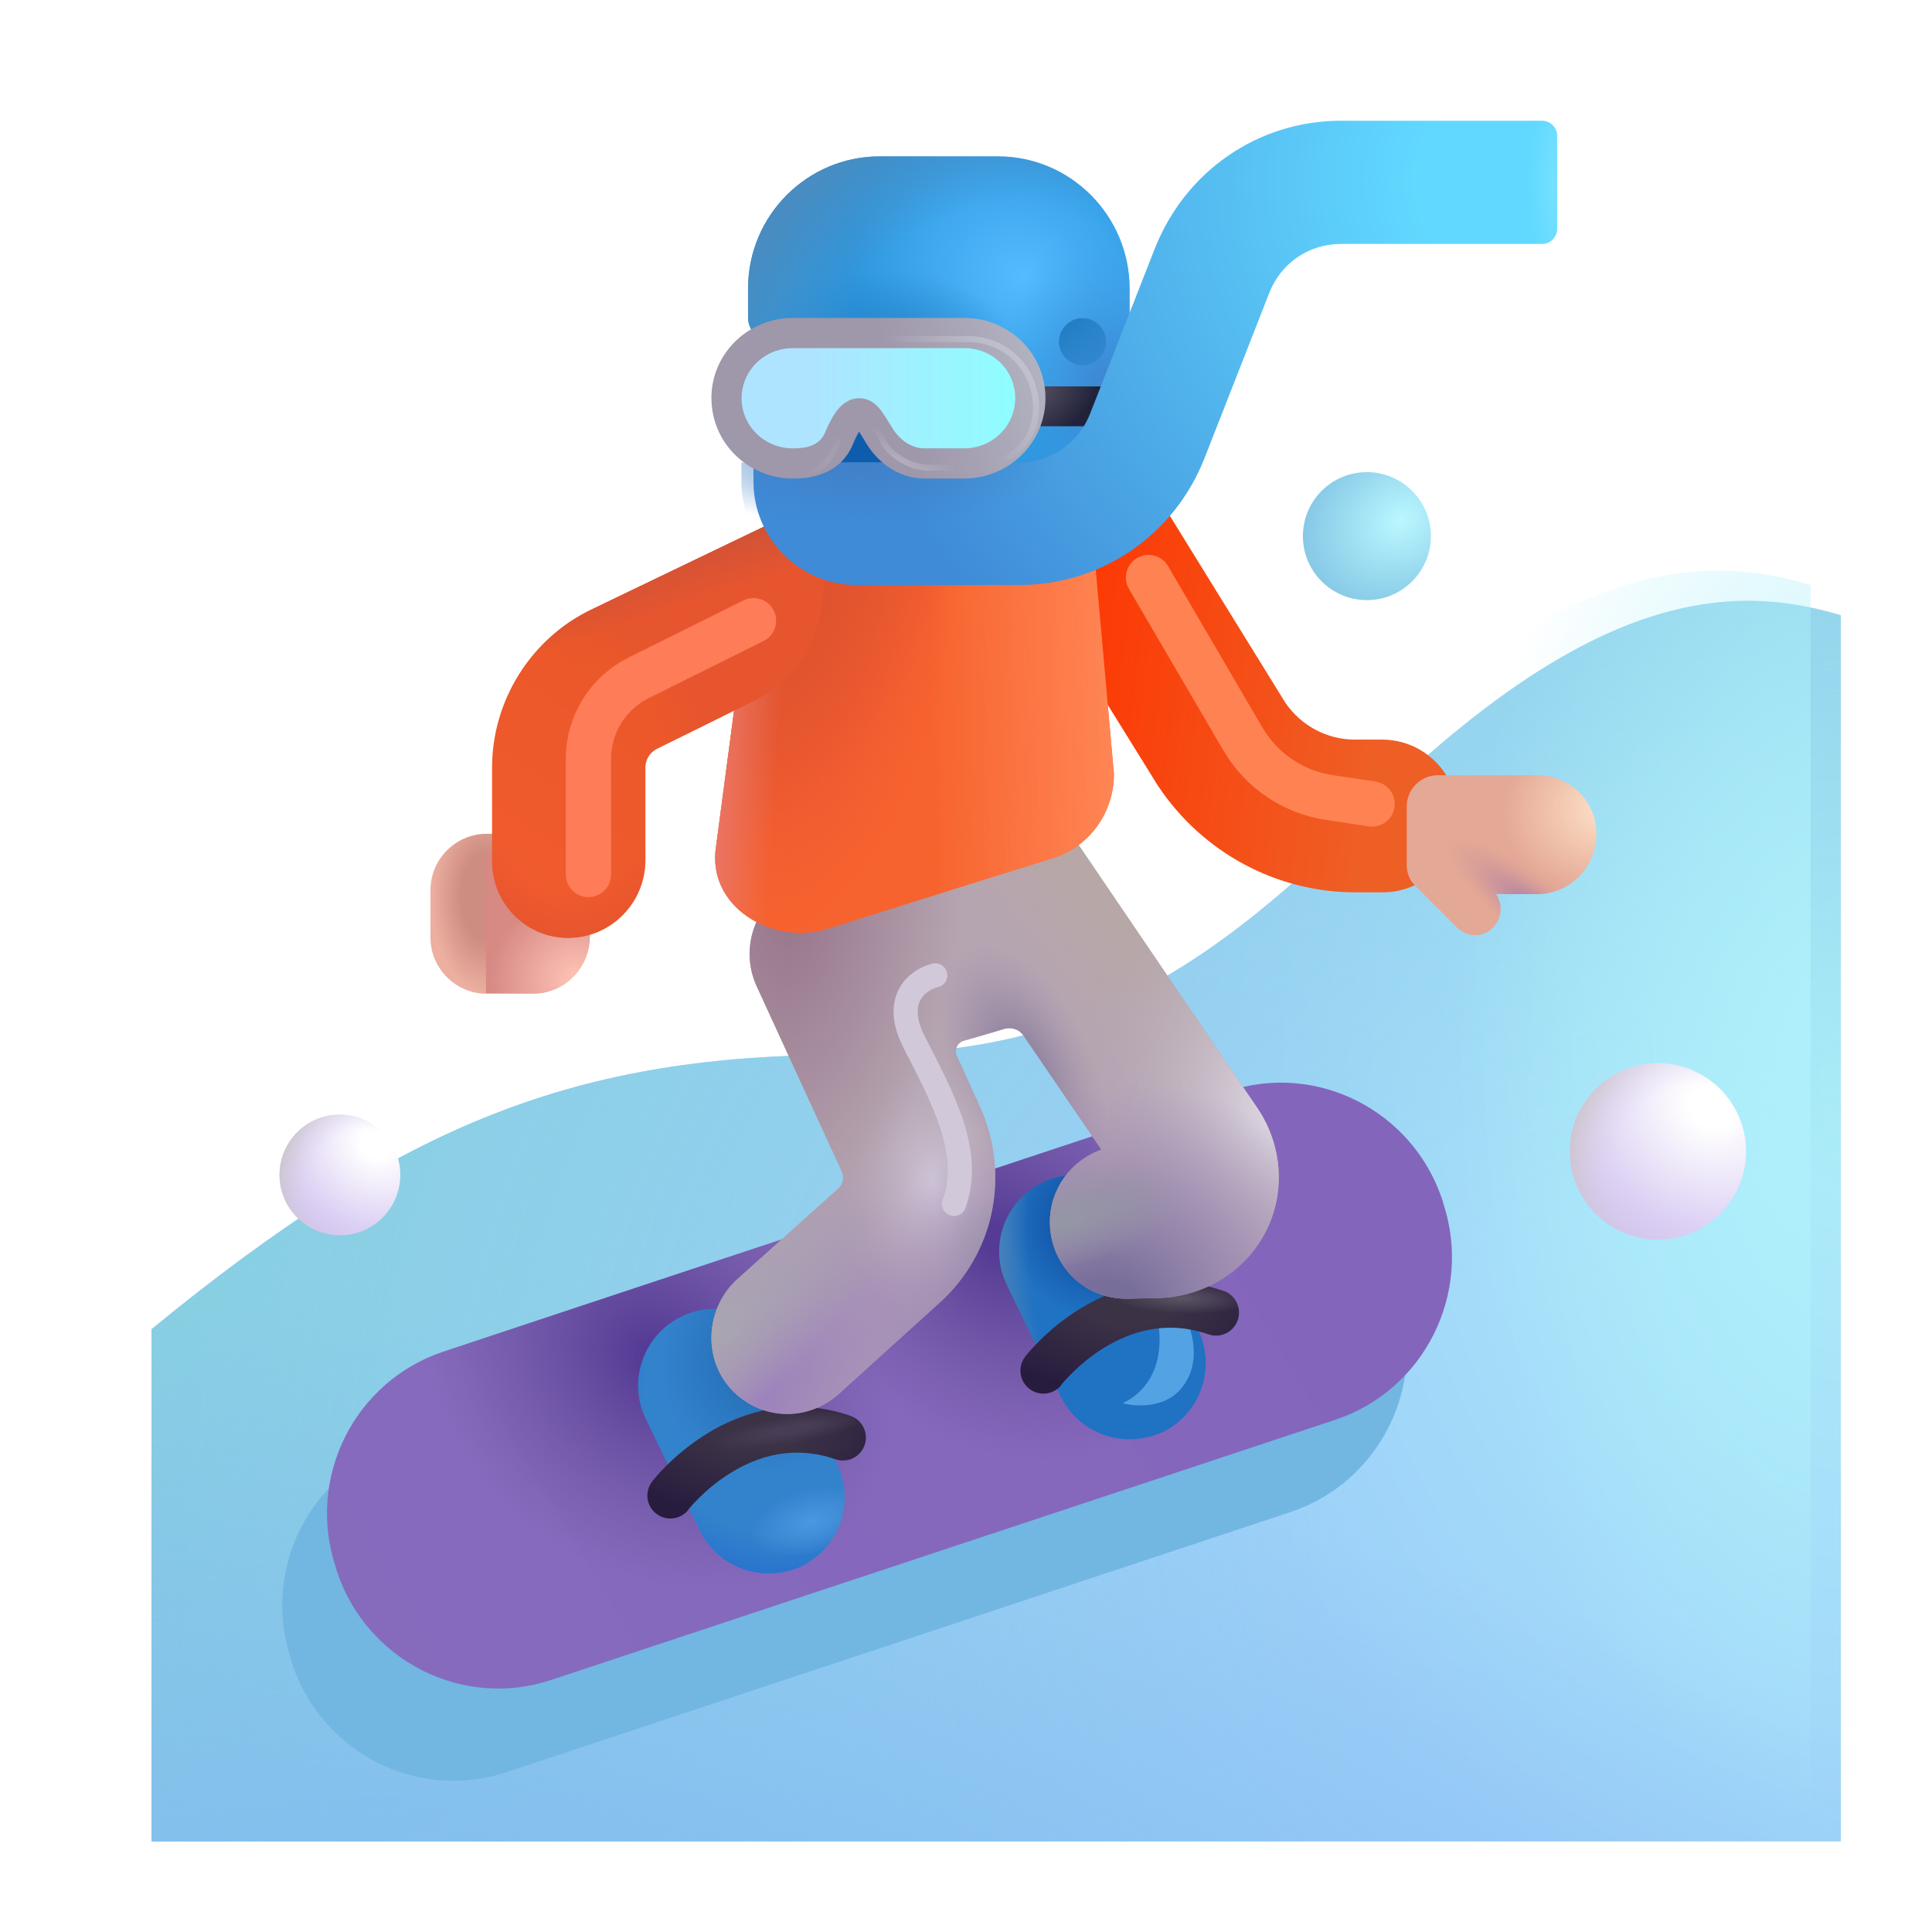 <svg fill="none" height="32" viewBox="0 0 32 32" width="32" xmlns="http://www.w3.org/2000/svg" xmlns:xlink="http://www.w3.org/1999/xlink"><filter id="a" color-interpolation-filters="sRGB" filterUnits="userSpaceOnUse" height="21.048" width="28.48" x="2.01" y="9.452"><feFlood flood-opacity="0" result="BackgroundImageFix"/><feBlend in="SourceGraphic" in2="BackgroundImageFix" mode="normal" result="shape"/><feColorMatrix in="SourceAlpha" result="hardAlpha" type="matrix" values="0 0 0 0 0 0 0 0 0 0 0 0 0 0 0 0 0 0 127 0"/><feOffset dx=".5" dy=".5"/><feGaussianBlur stdDeviation="1"/><feComposite in2="hardAlpha" k2="-1" k3="1" operator="arithmetic"/><feColorMatrix type="matrix" values="0 0 0 0 0.525 0 0 0 0 0.773 0 0 0 0 0.847 0 0 0 1 0"/><feBlend in2="shape" mode="normal" result="effect1_innerShadow_3987_22686"/></filter><filter id="b" color-interpolation-filters="sRGB" filterUnits="userSpaceOnUse" height="13.036" width="21.633" x="3.174" y="17.96"><feFlood flood-opacity="0" result="BackgroundImageFix"/><feBlend in="SourceGraphic" in2="BackgroundImageFix" mode="normal" result="shape"/><feGaussianBlur result="effect1_foregroundBlur_3987_22686" stdDeviation=".75"/></filter><filter id="c" color-interpolation-filters="sRGB" filterUnits="userSpaceOnUse" height="2.75" width="2.73" x="7.13" y="13.81"><feFlood flood-opacity="0" result="BackgroundImageFix"/><feBlend in="SourceGraphic" in2="BackgroundImageFix" mode="normal" result="shape"/><feColorMatrix in="SourceAlpha" result="hardAlpha" type="matrix" values="0 0 0 0 0 0 0 0 0 0 0 0 0 0 0 0 0 0 127 0"/><feOffset dx="-.1" dy="-.1"/><feGaussianBlur stdDeviation=".15"/><feComposite in2="hardAlpha" k2="-1" k3="1" operator="arithmetic"/><feColorMatrix type="matrix" values="0 0 0 0 0.792 0 0 0 0 0.596 0 0 0 0 0.616 0 0 0 1 0"/><feBlend in2="shape" mode="normal" result="effect1_innerShadow_3987_22686"/></filter><filter id="d" color-interpolation-filters="sRGB" filterUnits="userSpaceOnUse" height="2.46" width="1.82" x="8.05" y="14.09"><feFlood flood-opacity="0" result="BackgroundImageFix"/><feBlend in="SourceGraphic" in2="BackgroundImageFix" mode="normal" result="shape"/><feColorMatrix in="SourceAlpha" result="hardAlpha" type="matrix" values="0 0 0 0 0 0 0 0 0 0 0 0 0 0 0 0 0 0 127 0"/><feOffset dx="-.1" dy="-.1"/><feGaussianBlur stdDeviation=".15"/><feComposite in2="hardAlpha" k2="-1" k3="1" operator="arithmetic"/><feColorMatrix type="matrix" values="0 0 0 0 0.788 0 0 0 0 0.588 0 0 0 0 0.616 0 0 0 1 0"/><feBlend in2="shape" mode="normal" result="effect1_innerShadow_3987_22686"/></filter><filter id="e" color-interpolation-filters="sRGB" filterUnits="userSpaceOnUse" height="7.342" width="7.363" x="16.887" y="7.688"><feFlood flood-opacity="0" result="BackgroundImageFix"/><feBlend in="SourceGraphic" in2="BackgroundImageFix" mode="normal" result="shape"/><feColorMatrix in="SourceAlpha" result="hardAlpha" type="matrix" values="0 0 0 0 0 0 0 0 0 0 0 0 0 0 0 0 0 0 127 0"/><feOffset dx="-.1" dy="-.25"/><feGaussianBlur stdDeviation=".25"/><feComposite in2="hardAlpha" k2="-1" k3="1" operator="arithmetic"/><feColorMatrix type="matrix" values="0 0 0 0 0.784 0 0 0 0 0.361 0 0 0 0 0.29 0 0 0 1 0"/><feBlend in2="shape" mode="normal" result="effect1_innerShadow_3987_22686"/></filter><filter id="f" color-interpolation-filters="sRGB" filterUnits="userSpaceOnUse" height="10.436" width="19.033" x="5.616" y="18.132"><feFlood flood-opacity="0" result="BackgroundImageFix"/><feBlend in="SourceGraphic" in2="BackgroundImageFix" mode="normal" result="shape"/><feColorMatrix in="SourceAlpha" result="hardAlpha" type="matrix" values="0 0 0 0 0 0 0 0 0 0 0 0 0 0 0 0 0 0 127 0"/><feOffset dx="-.4" dy="-.4"/><feGaussianBlur stdDeviation=".2"/><feComposite in2="hardAlpha" k2="-1" k3="1" operator="arithmetic"/><feColorMatrix type="matrix" values="0 0 0 0 0.635 0 0 0 0 0.529 0 0 0 0 0.855 0 0 0 1 0"/><feBlend in2="shape" mode="normal" result="effect1_innerShadow_3987_22686"/><feColorMatrix in="SourceAlpha" result="hardAlpha" type="matrix" values="0 0 0 0 0 0 0 0 0 0 0 0 0 0 0 0 0 0 127 0"/><feOffset dx="-.2" dy="-.2"/><feGaussianBlur stdDeviation=".35"/><feComposite in2="hardAlpha" k2="-1" k3="1" operator="arithmetic"/><feColorMatrix type="matrix" values="0 0 0 0 0.514 0 0 0 0 0.447 0 0 0 0 0.831 0 0 0 1 0"/><feBlend in2="effect1_innerShadow_3987_22686" mode="normal" result="effect2_innerShadow_3987_22686"/></filter><filter id="g" color-interpolation-filters="sRGB" filterUnits="userSpaceOnUse" height="2.658" width="2.377" x="17.997" y="21.22"><feFlood flood-opacity="0" result="BackgroundImageFix"/><feBlend in="SourceGraphic" in2="BackgroundImageFix" mode="normal" result="shape"/><feGaussianBlur result="effect1_foregroundBlur_3987_22686" stdDeviation=".3"/></filter><filter id="h" color-interpolation-filters="sRGB" filterUnits="userSpaceOnUse" height="7.052" width="6.605" x="11.845" y="8.9"><feFlood flood-opacity="0" result="BackgroundImageFix"/><feBlend in="SourceGraphic" in2="BackgroundImageFix" mode="normal" result="shape"/><feColorMatrix in="SourceAlpha" result="hardAlpha" type="matrix" values="0 0 0 0 0 0 0 0 0 0 0 0 0 0 0 0 0 0 127 0"/><feOffset dy="-.5"/><feGaussianBlur stdDeviation=".5"/><feComposite in2="hardAlpha" k2="-1" k3="1" operator="arithmetic"/><feColorMatrix type="matrix" values="0 0 0 0 0.894 0 0 0 0 0.369 0 0 0 0 0.231 0 0 0 1 0"/><feBlend in2="shape" mode="normal" result="effect1_innerShadow_3987_22686"/></filter><filter id="i" color-interpolation-filters="sRGB" filterUnits="userSpaceOnUse" height="7.69" width="13.51" x="12.28" y="2"><feFlood flood-opacity="0" result="BackgroundImageFix"/><feBlend in="SourceGraphic" in2="BackgroundImageFix" mode="normal" result="shape"/><feColorMatrix in="SourceAlpha" result="hardAlpha" type="matrix" values="0 0 0 0 0 0 0 0 0 0 0 0 0 0 0 0 0 0 127 0"/><feOffset dx=".2"/><feGaussianBlur stdDeviation=".25"/><feComposite in2="hardAlpha" k2="-1" k3="1" operator="arithmetic"/><feColorMatrix type="matrix" values="0 0 0 0 0.231 0 0 0 0 0.671 0 0 0 0 0.918 0 0 0 1 0"/><feBlend in2="shape" mode="normal" result="effect1_innerShadow_3987_22686"/></filter><filter id="j" color-interpolation-filters="sRGB" filterUnits="userSpaceOnUse" height="2.81" width="5.533" x="11.783" y="5.266"><feFlood flood-opacity="0" result="BackgroundImageFix"/><feBlend in="SourceGraphic" in2="BackgroundImageFix" mode="normal" result="shape"/><feColorMatrix in="SourceAlpha" result="hardAlpha" type="matrix" values="0 0 0 0 0 0 0 0 0 0 0 0 0 0 0 0 0 0 127 0"/><feOffset dy="-.15"/><feGaussianBlur stdDeviation=".075"/><feComposite in2="hardAlpha" k2="-1" k3="1" operator="arithmetic"/><feColorMatrix type="matrix" values="0 0 0 0 0.592 0 0 0 0 0.557 0 0 0 0 0.698 0 0 0 1 0"/><feBlend in2="shape" mode="normal" result="effect1_innerShadow_3987_22686"/></filter><filter id="k" color-interpolation-filters="sRGB" filterUnits="userSpaceOnUse" height="2.22" width="2.22" x="21.48" y="7.82"><feFlood flood-opacity="0" result="BackgroundImageFix"/><feBlend in="SourceGraphic" in2="BackgroundImageFix" mode="normal" result="shape"/><feColorMatrix in="SourceAlpha" result="hardAlpha" type="matrix" values="0 0 0 0 0 0 0 0 0 0 0 0 0 0 0 0 0 0 127 0"/><feOffset dx=".1" dy="-.1"/><feGaussianBlur stdDeviation=".15"/><feComposite in2="hardAlpha" k2="-1" k3="1" operator="arithmetic"/><feColorMatrix type="matrix" values="0 0 0 0 0.506 0 0 0 0 0.765 0 0 0 0 0.863 0 0 0 1 0"/><feBlend in2="shape" mode="normal" result="effect1_innerShadow_3987_22686"/></filter><filter id="l" color-interpolation-filters="sRGB" filterUnits="userSpaceOnUse" height="2.558" width="5.448" x="11.861" y="5.467"><feFlood flood-opacity="0" result="BackgroundImageFix"/><feBlend in="SourceGraphic" in2="BackgroundImageFix" mode="normal" result="shape"/><feGaussianBlur result="effect1_foregroundBlur_3987_22686" stdDeviation=".05"/></filter><filter id="m" color-interpolation-filters="sRGB" filterUnits="userSpaceOnUse" height="6.453" width="4.984" x="8.621" y="9.156"><feFlood flood-opacity="0" result="BackgroundImageFix"/><feBlend in="SourceGraphic" in2="BackgroundImageFix" mode="normal" result="shape"/><feGaussianBlur result="effect1_foregroundBlur_3987_22686" stdDeviation=".375"/></filter><filter id="n" color-interpolation-filters="sRGB" filterUnits="userSpaceOnUse" height="6.2" width="6.153" x="17.798" y="8.341"><feFlood flood-opacity="0" result="BackgroundImageFix"/><feBlend in="SourceGraphic" in2="BackgroundImageFix" mode="normal" result="shape"/><feGaussianBlur result="effect1_foregroundBlur_3987_22686" stdDeviation=".425"/></filter><filter id="o" color-interpolation-filters="sRGB" filterUnits="userSpaceOnUse" height="5.386" width="2.498" x="14.2" y="15.355"><feFlood flood-opacity="0" result="BackgroundImageFix"/><feBlend in="SourceGraphic" in2="BackgroundImageFix" mode="normal" result="shape"/><feGaussianBlur result="effect1_foregroundBlur_3987_22686" stdDeviation=".3"/></filter><radialGradient id="p" cx="0" cy="0" gradientTransform="matrix(-11.438 0 0 -15 30.496 17.375)" gradientUnits="userSpaceOnUse" r="1"><stop offset="0" stop-color="#aeeff9"/><stop offset="1" stop-color="#9dd0f9"/></radialGradient><radialGradient id="q" cx="0" cy="0" gradientTransform="matrix(-26.486 .875 -.759 -22.983 28.496 24.75)" gradientUnits="userSpaceOnUse" r="1"><stop offset=".252" stop-color="#88cfe2" stop-opacity="0"/><stop offset="1" stop-color="#88cfe2"/></radialGradient><radialGradient id="r" cx="0" cy="0" gradientTransform="matrix(2.438 -11.75 31.454 6.525 10.309 34.188)" gradientUnits="userSpaceOnUse" r="1"><stop offset="0" stop-color="#81b8f1"/><stop offset="1" stop-color="#81b8f1" stop-opacity="0"/></radialGradient><radialGradient id="s" cx="0" cy="0" gradientTransform="matrix(-6.5 0 0 -12.688 30.621 17.562)" gradientUnits="userSpaceOnUse" r="1"><stop offset="0" stop-color="#b0f0fb"/><stop offset="1" stop-color="#b0f0fb" stop-opacity="0"/></radialGradient><radialGradient id="t" cx="0" cy="0" gradientTransform="matrix(0 1.607 -.913 0 8.152 14.953)" gradientUnits="userSpaceOnUse" r="1"><stop offset=".447" stop-color="#cd8d81"/><stop offset="1" stop-color="#ecafa0"/></radialGradient><radialGradient id="u" cx="0" cy="0" gradientTransform="matrix(-.906 -1.141 1.135 -.902 9.652 16.344)" gradientUnits="userSpaceOnUse" r="1"><stop offset=".101" stop-color="#fbbfb2"/><stop offset="1" stop-color="#d78984"/></radialGradient><linearGradient id="v" gradientUnits="userSpaceOnUse" x1="22.715" x2="17.433" y1="13.969" y2="13.312"><stop offset="0" stop-color="#ee5f26"/><stop offset="1" stop-color="#fe3702"/></linearGradient><linearGradient id="w" gradientUnits="userSpaceOnUse" x1="21.996" x2="6.996" y1="20.438" y2="29.438"><stop offset="0" stop-color="#8465bc"/><stop offset="1" stop-color="#866bbd"/></linearGradient><linearGradient id="x"><stop offset=".067" stop-color="#553b95"/><stop offset="1" stop-color="#685296" stop-opacity="0"/></linearGradient><radialGradient id="y" cx="0" cy="0" gradientTransform="matrix(-2.999 -2.638 2.154 -2.449 17.156 21.17)" gradientUnits="userSpaceOnUse" r="1" xlink:href="#x"/><radialGradient id="z" cx="0" cy="0" gradientTransform="matrix(-3.197 -2.841 2.32 -2.61 11.473 23.104)" gradientUnits="userSpaceOnUse" r="1" xlink:href="#x"/><radialGradient id="A" cx="0" cy="0" gradientTransform="matrix(-.739 1.398 -1.423 -.753 18.26 20.252)" gradientUnits="userSpaceOnUse" r="1"><stop offset=".459" stop-color="#1457a9"/><stop offset="1" stop-color="#1457a9" stop-opacity="0"/></radialGradient><radialGradient id="B" cx="0" cy="0" gradientTransform="matrix(-2.859 .156 -.296 -5.425 19.183 20.656)" gradientUnits="userSpaceOnUse" r="1"><stop offset=".752" stop-color="#5a88b4" stop-opacity="0"/><stop offset="1" stop-color="#5a88b4"/></radialGradient><radialGradient id="C" cx="0" cy="0" gradientTransform="matrix(-1.048 1.592 -1.508 -.993 12.764 22.484)" gradientUnits="userSpaceOnUse" r="1"><stop offset=".318" stop-color="#2671b9"/><stop offset="1" stop-color="#2671b9" stop-opacity="0"/></radialGradient><radialGradient id="D" cx="0" cy="0" gradientTransform="matrix(-.427 3.242 -3.078 -.405 12.939 23.028)" gradientUnits="userSpaceOnUse" r="1"><stop offset=".731" stop-color="#2570ce" stop-opacity="0"/><stop offset="1" stop-color="#2570ce"/></radialGradient><radialGradient id="E" cx="0" cy="0" gradientTransform="matrix(-1.01 .272 -.142 -.526 13.443 25.202)" gradientUnits="userSpaceOnUse" r="1"><stop offset="0" stop-color="#4b97e1"/><stop offset="1" stop-color="#4b97e1" stop-opacity="0"/></radialGradient><linearGradient id="F"><stop offset=".251" stop-color="#3b3246"/><stop offset="1" stop-color="#271b3e"/></linearGradient><radialGradient id="G" cx="0" cy="0" gradientTransform="matrix(0 1.495 -2.923 0 12.53 23.656)" gradientUnits="userSpaceOnUse" r="1" xlink:href="#F"/><radialGradient id="H" cx="0" cy="0" gradientTransform="matrix(.039 .227 -1.31 .228 13.101 23.676)" gradientUnits="userSpaceOnUse" r="1"><stop offset=".254" stop-color="#473d55"/><stop offset="1" stop-color="#473d55" stop-opacity="0"/></radialGradient><radialGradient id="I" cx="0" cy="0" gradientTransform="matrix(0 1.495 -2.923 0 18.71 21.586)" gradientUnits="userSpaceOnUse" r="1" xlink:href="#F"/><radialGradient id="J" cx="0" cy="0" gradientTransform="matrix(-.01 .257 -1.149 -.044 19.553 21.5)" gradientUnits="userSpaceOnUse" r="1"><stop offset="0" stop-color="#5c5565"/><stop offset="1" stop-color="#5c5565" stop-opacity="0"/></radialGradient><linearGradient id="K" gradientUnits="userSpaceOnUse" x1="19.093" x2="17.928" y1="16.155" y2="17.126"><stop offset="0" stop-color="#b8a7a7"/><stop offset="1" stop-color="#b8a7a7" stop-opacity="0"/></linearGradient><radialGradient id="L" cx="0" cy="0" gradientTransform="matrix(-2.669 1.399 -1.839 -3.509 21.18 18.368)" gradientUnits="userSpaceOnUse" r="1"><stop offset=".065" stop-color="#dcd6e1"/><stop offset="1" stop-color="#afa3bb" stop-opacity="0"/></radialGradient><radialGradient id="M" cx="0" cy="0" gradientTransform="matrix(-.893 -2.058 1.076 -.467 16.938 17.747)" gradientUnits="userSpaceOnUse" r="1"><stop offset="0" stop-color="#7b7492"/><stop offset="1" stop-color="#9d88ae" stop-opacity="0"/></radialGradient><radialGradient id="N" cx="0" cy="0" gradientTransform="matrix(3.339 -3.805 1.805 1.584 12.686 23.183)" gradientUnits="userSpaceOnUse" r="1"><stop offset="0" stop-color="#9c83bc"/><stop offset="1" stop-color="#9c83bc" stop-opacity="0"/></radialGradient><radialGradient id="O" cx="0" cy="0" gradientTransform="matrix(-.058 -2.446 1.545 -.037 15.463 19.611)" gradientUnits="userSpaceOnUse" r="1"><stop offset="0" stop-color="#cfc6d9"/><stop offset="1" stop-color="#b6a6b2" stop-opacity="0"/></radialGradient><radialGradient id="P" cx="0" cy="0" gradientTransform="matrix(3.417 -2.757 2.38 2.95 18.161 21.98)" gradientUnits="userSpaceOnUse" r="1"><stop offset=".189" stop-color="#776e9a"/><stop offset="1" stop-color="#a286c1" stop-opacity="0"/></radialGradient><radialGradient id="Q" cx="0" cy="0" gradientTransform="matrix(2 -.485 .186 .767 17.676 20.194)" gradientUnits="userSpaceOnUse" r="1"><stop offset="0" stop-color="#9497a5"/><stop offset="1" stop-color="#9497a5" stop-opacity="0"/></radialGradient><radialGradient id="R" cx="0" cy="0" gradientTransform="matrix(-.466 5.727 -2.825 -.23 13.094 14.835)" gradientUnits="userSpaceOnUse" r="1"><stop offset="0" stop-color="#97748a"/><stop offset="1" stop-color="#97748a" stop-opacity="0"/></radialGradient><radialGradient id="S" cx="0" cy="0" gradientTransform="matrix(2.66 -2.31 .856 .986 11.91 22.057)" gradientUnits="userSpaceOnUse" r="1"><stop offset="0" stop-color="#a9a5b1"/><stop offset="1" stop-color="#a9a5b1" stop-opacity="0"/></radialGradient><radialGradient id="T" cx="0" cy="0" gradientTransform="matrix(-.875 5.687 -2.399 -.369 13.433 10.5)" gradientUnits="userSpaceOnUse" r="1"><stop offset="0" stop-color="#e85334"/><stop offset="1" stop-color="#e85334" stop-opacity="0"/></radialGradient><radialGradient id="U" cx="0" cy="0" gradientTransform="matrix(2.378 1.281 -2.436 4.52 12.777 10.25)" gradientUnits="userSpaceOnUse" r="1"><stop offset=".187" stop-color="#de532c"/><stop offset="1" stop-color="#de532c" stop-opacity="0"/></radialGradient><linearGradient id="V" gradientUnits="userSpaceOnUse" x1="11.845" x2="12.808" y1="14.094" y2="14.156"><stop offset="0" stop-color="#ea7565"/><stop offset="1" stop-color="#ea7565" stop-opacity="0"/></linearGradient><linearGradient id="W" gradientUnits="userSpaceOnUse" x1="18.45" x2="15.402" y1="10.688" y2="10.719"><stop offset="0" stop-color="#ff8655"/><stop offset="1" stop-color="#ff8655" stop-opacity="0"/></linearGradient><radialGradient id="X" cx="0" cy="0" gradientTransform="matrix(0 1.422 -4.183 0 15.147 9.063)" gradientUnits="userSpaceOnUse" r="1"><stop offset=".31" stop-color="#ce3a2e"/><stop offset=".84" stop-color="#e1552f" stop-opacity="0"/></radialGradient><linearGradient id="Y" gradientUnits="userSpaceOnUse" x1="12.621" x2="9.308" y1="10.406" y2="15.25"><stop offset="0" stop-color="#e85627"/><stop offset="1" stop-color="#f15b2d"/></linearGradient><radialGradient id="Z" cx="0" cy="0" gradientTransform="matrix(.594 1.156 -3.691 1.895 12.683 8.906)" gradientUnits="userSpaceOnUse" r="1"><stop offset="0" stop-color="#c4492f"/><stop offset="1" stop-color="#e15932" stop-opacity="0"/></radialGradient><radialGradient id="aa" cx="0" cy="0" gradientTransform="matrix(0 2.847 -2.207 0 9.464 12.688)" gradientUnits="userSpaceOnUse" r="1"><stop offset=".703" stop-color="#e7552f" stop-opacity="0"/><stop offset=".999" stop-color="#e7552f"/></radialGradient><linearGradient id="ab" gradientUnits="userSpaceOnUse" x1="10.895" x2="11.214" y1="9.094" y2="10.094"><stop offset="0" stop-color="#cd5237"/><stop offset="1" stop-color="#cd5237" stop-opacity="0"/></linearGradient><radialGradient id="ac" cx="0" cy="0" gradientTransform="matrix(-1.188 2.187 -2.716 -1.474 16.965 4.594)" gradientUnits="userSpaceOnUse" r="1"><stop offset="0" stop-color="#5bf"/><stop offset="1" stop-color="#2b97df"/></radialGradient><radialGradient id="ad" cx="0" cy="0" gradientTransform="matrix(0 -2.844 1.859 0 18.34 6.531)" gradientUnits="userSpaceOnUse" r="1"><stop offset=".126" stop-color="#3d89d4"/><stop offset="1" stop-color="#39a4eb" stop-opacity="0"/></radialGradient><radialGradient id="ae" cx="0" cy="0" gradientTransform="matrix(0 -1.422 2.177 0 14.668 5.891)" gradientUnits="userSpaceOnUse" r="1"><stop offset="0" stop-color="#2681c7"/><stop offset="1" stop-color="#2681c7" stop-opacity="0"/></radialGradient><radialGradient id="af" cx="0" cy="0" gradientTransform="matrix(-3.594 -3.406 3.617 -3.816 16.871 6.406)" gradientUnits="userSpaceOnUse" r="1"><stop offset=".609" stop-color="#4a8cc0" stop-opacity="0"/><stop offset="1" stop-color="#4a8cc0"/></radialGradient><radialGradient id="ag" cx="0" cy="0" gradientTransform="matrix(.484 .537 -.845 .763 17.277 6.523)" gradientUnits="userSpaceOnUse" r="1"><stop offset="0" stop-color="#4e4a5a"/><stop offset="1" stop-color="#20213a"/></radialGradient><linearGradient id="ah" gradientUnits="userSpaceOnUse" x1="17.503" x2="18.507" y1="5.149" y2="6.347"><stop offset="0" stop-color="#1c75ba"/><stop offset="1" stop-color="#1c75ba" stop-opacity="0"/></linearGradient><radialGradient id="ai" cx="0" cy="0" gradientTransform="matrix(-2.159 .389 -.313 -1.737 26.65 13.359)" gradientUnits="userSpaceOnUse" r="1"><stop offset="0" stop-color="#ffe3c8"/><stop offset=".811" stop-color="#e4a896"/></radialGradient><radialGradient id="aj" cx="0" cy="0" gradientTransform="matrix(-1.718 -1.349 .325 -.414 25.684 15.272)" gradientUnits="userSpaceOnUse" r="1"><stop offset=".351" stop-color="#be8aa0"/><stop offset="1" stop-color="#d79b96" stop-opacity="0"/></radialGradient><radialGradient id="ak" cx="0" cy="0" gradientTransform="matrix(-10.875 3.406 -3.406 -10.875 24.965 3)" gradientUnits="userSpaceOnUse" r="1"><stop offset=".152" stop-color="#61d8ff"/><stop offset="1" stop-color="#3f8bd7"/></radialGradient><radialGradient id="al" cx="0" cy="0" gradientTransform="matrix(-.485 0 0 -1.682 25.59 3.043)" gradientUnits="userSpaceOnUse" r="1"><stop offset="0" stop-color="#76e2ff"/><stop offset="1" stop-color="#76e2ff" stop-opacity="0"/></radialGradient><radialGradient id="am" cx="0" cy="0" gradientTransform="matrix(0 1.125 -3.25 0 14.261 7.594)" gradientUnits="userSpaceOnUse" r="1"><stop offset="0" stop-color="#4180c8"/><stop offset="1" stop-color="#4180c8" stop-opacity="0"/></radialGradient><linearGradient id="an" gradientUnits="userSpaceOnUse" x1="13.402" x2="16.715" y1="6.74" y2="6.74"><stop offset="0" stop-color="#aee4ff"/><stop offset="1" stop-color="#90fdff"/></linearGradient><linearGradient id="ao" gradientUnits="userSpaceOnUse" x1="13.252" x2="17.502" y1="7.256" y2="5.944"><stop offset=".386" stop-color="#9f97aa"/><stop offset="1" stop-color="#b4b7c4"/></linearGradient><radialGradient id="ap" cx="0" cy="0" gradientTransform="matrix(-1.5 .937 -.759 -1.214 23.105 8.719)" gradientUnits="userSpaceOnUse" r="1"><stop offset="0" stop-color="#baf7ff"/><stop offset="1" stop-color="#84c7e5"/></radialGradient><linearGradient id="aq"><stop offset=".107" stop-color="#fff"/><stop offset=".903" stop-color="#cdbcef"/></linearGradient><radialGradient id="ar" cx="0" cy="0" gradientTransform="matrix(-1.531 2.531 -2.944 -1.781 28.34 18.344)" gradientUnits="userSpaceOnUse" r="1" xlink:href="#aq"/><linearGradient id="as"><stop offset=".478" stop-color="#e2d8f7" stop-opacity="0"/><stop offset=".952" stop-color="#cac3c7"/></linearGradient><radialGradient id="at" cx="0" cy="0" gradientTransform="matrix(-1.781 -1.07 1.245 -2.073 27.918 19.07)" gradientUnits="userSpaceOnUse" r="1" xlink:href="#as"/><radialGradient id="au" cx="0" cy="0" gradientTransform="matrix(-1.049 1.734 -2.016 -1.22 6.233 18.962)" gradientUnits="userSpaceOnUse" r="1" xlink:href="#aq"/><radialGradient id="av" cx="0" cy="0" gradientTransform="matrix(-1.22 -.733 .853 -1.42 5.944 19.46)" gradientUnits="userSpaceOnUse" r="1" xlink:href="#as"/><linearGradient id="aw"><stop offset="0" stop-color="#c8c6d3"/><stop offset="1" stop-color="#c8c6d3" stop-opacity="0"/></linearGradient><linearGradient id="ax" gradientUnits="userSpaceOnUse" x1="17.637" x2="16.187" xlink:href="#aw" y1="6.071" y2="7.358"/><radialGradient id="ay" cx="0" cy="0" gradientTransform="matrix(.477 -1.023 1.243 .579 14.707 8.219)" gradientUnits="userSpaceOnUse" r="1" xlink:href="#aw"/><g filter="url(#a)"><path d="m13.543 16.969c3.336 0 5.578-.922 8.672-4.094 3.703-3.625 5.984-3.719 7.775-3.185v20.31h-27.98v-8.484c4.189-3.438 7.064-4.547 11.533-4.547z" fill="url(#p)"/><path d="m13.543 16.969c3.336 0 5.578-.922 8.672-4.094 3.703-3.625 5.984-3.719 7.775-3.185v20.31h-27.98v-8.484c4.189-3.438 7.064-4.547 11.533-4.547z" fill="url(#q)"/><path d="m13.543 16.969c3.336 0 5.578-.922 8.672-4.094 3.703-3.625 5.984-3.719 7.775-3.185v20.31h-27.98v-8.484c4.189-3.438 7.064-4.547 11.533-4.547z" fill="url(#r)"/></g><path d="m13.543 16.969c3.336 0 5.578-.922 8.672-4.094 3.703-3.625 5.984-3.719 7.775-3.185v20.31h-27.98v-8.484c4.189-3.438 7.064-4.547 11.533-4.547z" fill="url(#s)"/><g filter="url(#b)"><path d="m21.378 25.043-12.99 4.31c-1.47.49-3.06-.32-3.55-1.8l-.02-.07c-.49-1.48.31-3.08 1.79-3.57l12.99-4.31c1.47-.49 3.06.32 3.55 1.8l.02.07c.48 1.48-.32 3.08-1.79 3.57z" fill="#71b7e1"/></g><g filter="url(#c)"><path d="m8.93 16.56h-.77c-.51 0-.93-.42-.93-.93v-.79c0-.51.42-.93.93-.93h.77c.51 0 .93.42.93.93v.79c0 .51-.42.93-.93.93z" fill="url(#t)"/></g><g filter="url(#d)"><path d="m8.15 14.19v2.36h.01.78c.51 0 .93-.42.93-.93v-.78c0-.25-.1-.48-.26-.65z" fill="url(#u)"/></g><g filter="url(#e)"><path d="m23 15.03h-.45c-1.31 0-2.53-.66-3.26-1.75-.01-.01-.01-.02-.02-.03l-2.09-3.37c-.37-.6-.19-1.38.4-1.75s1.37-.19 1.74.41l2.07 3.35c.26.38.69.61 1.15.61h.45c.7 0 1.26.57 1.26 1.27.02.69-.55 1.26-1.25 1.26z" fill="url(#v)"/></g><g filter="url(#f)"><path d="m22.72 24.115-12.99 4.31c-1.47.49-3.06-.32-3.55-1.8l-.02-.07c-.49-1.48.31-3.08 1.79-3.57l12.99-4.31c1.47-.49 3.06.32 3.55 1.8l.02.07c.48 1.48-.32 3.08-1.79 3.57z" fill="url(#w)"/><path d="m22.72 24.115-12.99 4.31c-1.47.49-3.06-.32-3.55-1.8l-.02-.07c-.49-1.48.31-3.08 1.79-3.57l12.99-4.31c1.47-.49 3.06.32 3.55 1.8l.02.07c.48 1.48-.32 3.08-1.79 3.57z" fill="url(#y)"/><path d="m22.72 24.115-12.99 4.31c-1.47.49-3.06-.32-3.55-1.8l-.02-.07c-.49-1.48.31-3.08 1.79-3.57l12.99-4.31c1.47-.49 3.06.32 3.55 1.8l.02.07c.48 1.48-.32 3.08-1.79 3.57z" fill="url(#z)"/></g><path d="m18.71 23.84c-.47 0-.92-.26-1.14-.71l-.89-1.84c-.31-.63-.05-1.39.58-1.7s1.38-.05 1.69.59l.89 1.84c.31.63.05 1.39-.58 1.7-.18.08-.37.12-.55.12z" fill="#2072c3"/><path d="m18.71 23.84c-.47 0-.92-.26-1.14-.71l-.89-1.84c-.31-.63-.05-1.39.58-1.7s1.38-.05 1.69.59l.89 1.84c.31.63.05 1.39-.58 1.7-.18.08-.37.12-.55.12z" fill="url(#A)"/><path d="m18.71 23.84c-.47 0-.92-.26-1.14-.71l-.89-1.84c-.31-.63-.05-1.39.58-1.7s1.38-.05 1.69.59l.89 1.84c.31.63.05 1.39-.58 1.7-.18.08-.37.12-.55.12z" fill="url(#B)"/><path d="m12.73 26.06c-.47 0-.92-.26-1.14-.71l-.89-1.84c-.31-.63-.05-1.39.58-1.7s1.38-.05 1.69.59l.89 1.84c.31.63.05 1.39-.58 1.7-.17.08-.36.12-.55.12z" fill="#3382cc"/><path d="m12.73 26.06c-.47 0-.92-.26-1.14-.71l-.89-1.84c-.31-.63-.05-1.39.58-1.7s1.38-.05 1.69.59l.89 1.84c.31.63.05 1.39-.58 1.7-.17.08-.36.12-.55.12z" fill="url(#C)"/><path d="m12.73 26.06c-.47 0-.92-.26-1.14-.71l-.89-1.84c-.31-.63-.05-1.39.58-1.7s1.38-.05 1.69.59l.89 1.84c.31.63.05 1.39-.58 1.7-.17.08-.36.12-.55.12z" fill="url(#D)"/><path d="m12.73 26.06c-.47 0-.92-.26-1.14-.71l-.89-1.84c-.31-.63-.05-1.39.58-1.7s1.38-.05 1.69.59l.89 1.84c.31.63.05 1.39-.58 1.7-.17.08-.36.12-.55.12z" fill="url(#E)"/><g filter="url(#g)"><path d="m18.597 23.242c.675-.331.656-1.086.562-1.422h.477c.148.32.25.82-.094 1.203-.275.306-.745.274-.945.219z" fill="#53a2e3"/></g><g clip-rule="evenodd" fill-rule="evenodd"><path d="m11.402 25.001 0-0.0.007-.008c.007-.008.018-.021.033-.039.03-.035.076-.085.137-.145.122-.121.3-.276.522-.413.443-.274 1.037-.468 1.736-.226.199.069.415-.037.484-.235.069-.199-.037-.415-.235-.484-.982-.339-1.817-.052-2.384.299-.283.175-.505.369-.657.519-.076.075-.135.14-.176.188-.021.024-.037.043-.048.057l-.014.017-.004.005-.001.002-.001.001-0.0 0c-0.0 0-0.0 0.0.302.232l-.302-.231c-.128.167-.096.406.071.533.167.128.405.096.533-.07l-.001.001s0 0 0-0l0-0.0 0-0z" fill="url(#G)"/><path d="m11.402 25.001 0-0.0.007-.008c.007-.008.018-.021.033-.039.03-.035.076-.085.137-.145.122-.121.3-.276.522-.413.443-.274 1.037-.468 1.736-.226.199.069.415-.037.484-.235.069-.199-.037-.415-.235-.484-.982-.339-1.817-.052-2.384.299-.283.175-.505.369-.657.519-.076.075-.135.14-.176.188-.021.024-.037.043-.048.057l-.014.017-.004.005-.001.002-.001.001-0.0 0c-0.0 0-0.0 0.0.302.232l-.302-.231c-.128.167-.096.406.071.533.167.128.405.096.533-.07l-.001.001s0 0 0-0l0-0.0 0-0z" fill="url(#H)"/><path d="m17.582 22.931 0-0.0.007-.008c.007-.008.018-.021.033-.038.03-.035.076-.085.137-.145.122-.121.3-.276.522-.413.443-.274 1.037-.468 1.736-.226.199.069.415-.037.484-.235.069-.199-.037-.415-.235-.484-.982-.339-1.817-.052-2.384.299-.283.175-.505.369-.657.519-.076.075-.135.14-.177.188-.021.024-.037.043-.048.057l-.014.017-.004.005-.001.002-.001.001-0.0 0c-0.0 0-0.0 0.0.302.232l-.302-.231c-.128.167-.096.406.071.533.167.128.405.096.533-.07l-.001.001s0-0.0 0-0l0-0.0 0-0z" fill="url(#I)"/><path d="m17.582 22.931 0-0.0.007-.008c.007-.008.018-.021.033-.038.03-.035.076-.085.137-.145.122-.121.3-.276.522-.413.443-.274 1.037-.468 1.736-.226.199.069.415-.037.484-.235.069-.199-.037-.415-.235-.484-.982-.339-1.817-.052-2.384.299-.283.175-.505.369-.657.519-.076.075-.135.14-.177.188-.021.024-.037.043-.048.057l-.014.017-.004.005-.001.002-.001.001-0.0 0c-0.0 0-0.0 0.0.302.232l-.302-.231c-.128.167-.096.406.071.533.167.128.405.096.533-.07l-.001.001s0-0.0 0-0l0-0.0 0-0z" fill="url(#J)"/></g><path d="m20.83 18.36-3.05-4.49c-.39-.58-1.18-.73-1.76-.33-.4.28-.6.75-.54 1.2l-.83.24c-.36-.43-.97-.59-1.5-.34-.63.29-.91 1.05-.62 1.69l1.41 3.07c.05.1.02.22-.06.29l-1.66 1.49c-.53.47-.59 1.31-.11 1.83.25.27.59.41.93.41.3 0 .6-.11.84-.32l1.68-1.52c.91-.82 1.18-2.13.67-3.25l-.38-.84c-.05-.1.01-.22.11-.25 0 0 .42-.12.68-.2.12-.03.24.01.31.11l1.29 1.89c-.5.18-.86.66-.85 1.22.01.7.57 1.25 1.26 1.25h.02l.49-.01c.67-.01 1.3-.33 1.68-.89.46-.67.45-1.57-.01-2.25z" fill="#b5a5b1"/><path d="m20.83 18.36-3.05-4.49c-.39-.58-1.18-.73-1.76-.33-.4.28-.6.75-.54 1.2l-.83.24c-.36-.43-.97-.59-1.5-.34-.63.29-.91 1.05-.62 1.69l1.41 3.07c.05.1.02.22-.06.29l-1.66 1.49c-.53.47-.59 1.31-.11 1.83.25.27.59.41.93.41.3 0 .6-.11.84-.32l1.68-1.52c.91-.82 1.18-2.13.67-3.25l-.38-.84c-.05-.1.01-.22.11-.25 0 0 .42-.12.68-.2.12-.03.24.01.31.11l1.29 1.89c-.5.18-.86.66-.85 1.22.01.7.57 1.25 1.26 1.25h.02l.49-.01c.67-.01 1.3-.33 1.68-.89.46-.67.45-1.57-.01-2.25z" fill="url(#K)"/><path d="m20.83 18.36-3.05-4.49c-.39-.58-1.18-.73-1.76-.33-.4.28-.6.75-.54 1.2l-.83.24c-.36-.43-.97-.59-1.5-.34-.63.29-.91 1.05-.62 1.69l1.41 3.07c.05.1.02.22-.06.29l-1.66 1.49c-.53.47-.59 1.31-.11 1.83.25.27.59.41.93.41.3 0 .6-.11.84-.32l1.68-1.52c.91-.82 1.18-2.13.67-3.25l-.38-.84c-.05-.1.01-.22.11-.25 0 0 .42-.12.68-.2.12-.03.24.01.31.11l1.29 1.89c-.5.18-.86.66-.85 1.22.01.7.57 1.25 1.26 1.25h.02l.49-.01c.67-.01 1.3-.33 1.68-.89.46-.67.45-1.57-.01-2.25z" fill="url(#L)"/><path d="m20.83 18.36-3.05-4.49c-.39-.58-1.18-.73-1.76-.33-.4.28-.6.75-.54 1.2l-.83.24c-.36-.43-.97-.59-1.5-.34-.63.29-.91 1.05-.62 1.69l1.41 3.07c.05.1.02.22-.06.29l-1.66 1.49c-.53.47-.59 1.31-.11 1.83.25.27.59.41.93.41.3 0 .6-.11.84-.32l1.68-1.52c.91-.82 1.18-2.13.67-3.25l-.38-.84c-.05-.1.01-.22.11-.25 0 0 .42-.12.68-.2.12-.03.24.01.31.11l1.29 1.89c-.5.18-.86.66-.85 1.22.01.7.57 1.25 1.26 1.25h.02l.49-.01c.67-.01 1.3-.33 1.68-.89.46-.67.45-1.57-.01-2.25z" fill="url(#M)"/><path d="m20.83 18.36-3.05-4.49c-.39-.58-1.18-.73-1.76-.33-.4.28-.6.75-.54 1.2l-.83.24c-.36-.43-.97-.59-1.5-.34-.63.29-.91 1.05-.62 1.69l1.41 3.07c.05.1.02.22-.06.29l-1.66 1.49c-.53.47-.59 1.31-.11 1.83.25.27.59.41.93.41.3 0 .6-.11.84-.32l1.68-1.52c.91-.82 1.18-2.13.67-3.25l-.38-.84c-.05-.1.01-.22.11-.25 0 0 .42-.12.68-.2.12-.03.24.01.31.11l1.29 1.89c-.5.18-.86.66-.85 1.22.01.7.57 1.25 1.26 1.25h.02l.49-.01c.67-.01 1.3-.33 1.68-.89.46-.67.45-1.57-.01-2.25z" fill="url(#N)"/><path d="m20.83 18.36-3.05-4.49c-.39-.58-1.18-.73-1.76-.33-.4.28-.6.75-.54 1.2l-.83.24c-.36-.43-.97-.59-1.5-.34-.63.29-.91 1.05-.62 1.69l1.41 3.07c.05.1.02.22-.06.29l-1.66 1.49c-.53.47-.59 1.31-.11 1.83.25.27.59.41.93.41.3 0 .6-.11.84-.32l1.68-1.52c.91-.82 1.18-2.13.67-3.25l-.38-.84c-.05-.1.01-.22.11-.25 0 0 .42-.12.68-.2.12-.03.24.01.31.11l1.29 1.89c-.5.18-.86.66-.85 1.22.01.7.57 1.25 1.26 1.25h.02l.49-.01c.67-.01 1.3-.33 1.68-.89.46-.67.45-1.57-.01-2.25z" fill="url(#O)"/><path d="m20.83 18.36-3.05-4.49c-.39-.58-1.18-.73-1.76-.33-.4.28-.6.75-.54 1.2l-.83.24c-.36-.43-.97-.59-1.5-.34-.63.29-.91 1.05-.62 1.69l1.41 3.07c.05.1.02.22-.06.29l-1.66 1.49c-.53.47-.59 1.31-.11 1.83.25.27.59.41.93.41.3 0 .6-.11.84-.32l1.68-1.52c.91-.82 1.18-2.13.67-3.25l-.38-.84c-.05-.1.01-.22.11-.25 0 0 .42-.12.68-.2.12-.03.24.01.31.11l1.29 1.89c-.5.18-.86.66-.85 1.22.01.7.57 1.25 1.26 1.25h.02l.49-.01c.67-.01 1.3-.33 1.68-.89.46-.67.45-1.57-.01-2.25z" fill="url(#P)"/><path d="m20.83 18.36-3.05-4.49c-.39-.58-1.18-.73-1.76-.33-.4.28-.6.75-.54 1.2l-.83.24c-.36-.43-.97-.59-1.5-.34-.63.29-.91 1.05-.62 1.69l1.41 3.07c.05.1.02.22-.06.29l-1.66 1.49c-.53.47-.59 1.31-.11 1.83.25.27.59.41.93.41.3 0 .6-.11.84-.32l1.68-1.52c.91-.82 1.18-2.13.67-3.25l-.38-.84c-.05-.1.01-.22.11-.25 0 0 .42-.12.68-.2.12-.03.24.01.31.11l1.29 1.89c-.5.18-.86.66-.85 1.22.01.7.57 1.25 1.26 1.25h.02l.49-.01c.67-.01 1.3-.33 1.68-.89.46-.67.45-1.57-.01-2.25z" fill="url(#Q)"/><path d="m20.83 18.36-3.05-4.49c-.39-.58-1.18-.73-1.76-.33-.4.28-.6.75-.54 1.2l-.83.24c-.36-.43-.97-.59-1.5-.34-.63.29-.91 1.05-.62 1.69l1.41 3.07c.05.1.02.22-.06.29l-1.66 1.49c-.53.47-.59 1.31-.11 1.83.25.27.59.41.93.41.3 0 .6-.11.84-.32l1.68-1.52c.91-.82 1.18-2.13.67-3.25l-.38-.84c-.05-.1.01-.22.11-.25 0 0 .42-.12.68-.2.12-.03.24.01.31.11l1.29 1.89c-.5.18-.86.66-.85 1.22.01.7.57 1.25 1.26 1.25h.02l.49-.01c.67-.01 1.3-.33 1.68-.89.46-.67.45-1.57-.01-2.25z" fill="url(#R)"/><path d="m20.83 18.36-3.05-4.49c-.39-.58-1.18-.73-1.76-.33-.4.28-.6.75-.54 1.2l-.83.24c-.36-.43-.97-.59-1.5-.34-.63.29-.91 1.05-.62 1.69l1.41 3.07c.05.1.02.22-.06.29l-1.66 1.49c-.53.47-.59 1.31-.11 1.83.25.27.59.41.93.41.3 0 .6-.11.84-.32l1.68-1.52c.91-.82 1.18-2.13.67-3.25l-.38-.84c-.05-.1.01-.22.11-.25 0 0 .42-.12.68-.2.12-.03.24.01.31.11l1.29 1.89c-.5.18-.86.66-.85 1.22.01.7.57 1.25 1.26 1.25h.02l.49-.01c.67-.01 1.3-.33 1.68-.89.46-.67.45-1.57-.01-2.25z" fill="url(#S)"/><g filter="url(#h)"><path d="m17.42 14.72-3.73 1.17c-.91.27-1.987-.374-1.83-1.37l.68-5.12h5.56l.35 3.92c0 .65-.42 1.22-1.03 1.4z" fill="#f7632e"/><path d="m17.42 14.72-3.73 1.17c-.91.27-1.987-.374-1.83-1.37l.68-5.12h5.56l.35 3.92c0 .65-.42 1.22-1.03 1.4z" fill="url(#T)"/><path d="m17.42 14.72-3.73 1.17c-.91.27-1.987-.374-1.83-1.37l.68-5.12h5.56l.35 3.92c0 .65-.42 1.22-1.03 1.4z" fill="url(#U)"/><path d="m17.42 14.72-3.73 1.17c-.91.27-1.987-.374-1.83-1.37l.68-5.12h5.56l.35 3.92c0 .65-.42 1.22-1.03 1.4z" fill="url(#V)"/><path d="m17.42 14.72-3.73 1.17c-.91.27-1.987-.374-1.83-1.37l.68-5.12h5.56l.35 3.92c0 .65-.42 1.22-1.03 1.4z" fill="url(#W)"/><path d="m17.42 14.72-3.73 1.17c-.91.27-1.987-.374-1.83-1.37l.68-5.12h5.56l.35 3.92c0 .65-.42 1.22-1.03 1.4z" fill="url(#X)"/></g><path d="m9.41 15.534c-.7 0-1.26-.57-1.26-1.27v-1.55c0-1.11.64-2.13 1.63-2.61l3.31-1.59c.63-.3.547.548.547 1.314-.094.937-.495 1.456-1.125 1.766l-1.632.81c-.12.06-.19.18-.19.31v1.55c-.01.7-.58 1.27-1.28 1.27z" fill="url(#Y)"/><path d="m9.41 15.534c-.7 0-1.26-.57-1.26-1.27v-1.55c0-1.11.64-2.13 1.63-2.61l3.31-1.59c.63-.3.547.548.547 1.314-.094.937-.495 1.456-1.125 1.766l-1.632.81c-.12.06-.19.18-.19.31v1.55c-.01.7-.58 1.27-1.28 1.27z" fill="url(#Z)"/><path d="m9.41 15.534c-.7 0-1.26-.57-1.26-1.27v-1.55c0-1.11.64-2.13 1.63-2.61l3.31-1.59c.63-.3.547.548.547 1.314-.094.937-.495 1.456-1.125 1.766l-1.632.81c-.12.06-.19.18-.19.31v1.55c-.01.7-.58 1.27-1.28 1.27z" fill="url(#aa)"/><path d="m9.41 15.534c-.7 0-1.26-.57-1.26-1.27v-1.55c0-1.11.64-2.13 1.63-2.61l3.31-1.59c.63-.3.547.548.547 1.314-.094.937-.495 1.456-1.125 1.766l-1.632.81c-.12.06-.19.18-.19.31v1.55c-.01.7-.58 1.27-1.28 1.27z" fill="url(#ab)"/><path d="m16.53 2.59h-1.96c-1.2 0-2.18.98-2.18 2.19v.48c0 .22.18.4.4.4h1.85v.92c0 .61.49 1.1 1.09 1.1h2.33c.36 0 .65-.29.65-.66v-2.24c0-1.21-.98-2.19-2.18-2.19z" fill="url(#ac)"/><path d="m16.53 2.59h-1.96c-1.2 0-2.18.98-2.18 2.19v.48c0 .22.18.4.4.4h1.85v.92c0 .61.49 1.1 1.09 1.1h2.33c.36 0 .65-.29.65-.66v-2.24c0-1.21-.98-2.19-2.18-2.19z" fill="url(#ad)"/><path d="m16.53 2.59h-1.96c-1.2 0-2.18.98-2.18 2.19v.48c0 .22.18.4.4.4h1.85v.92c0 .61.49 1.1 1.09 1.1h2.33c.36 0 .65-.29.65-.66v-2.24c0-1.21-.98-2.19-2.18-2.19z" fill="url(#ae)"/><path d="m16.53 2.59h-1.96c-1.2 0-2.18.98-2.18 2.19v.48c0 .22.18.4.4.4h1.85v.92c0 .61.49 1.1 1.09 1.1h2.33c.36 0 .65-.29.65-.66v-2.24c0-1.21-.98-2.19-2.18-2.19z" fill="url(#af)"/><path d="m18.72 6.4h-2.22v.66h2.22z" fill="url(#ag)"/><path d="m17.93 6.05c.215 0 .39-.175.39-.39s-.175-.39-.39-.39-.39.175-.39.39.175.39.39.39z" fill="url(#ah)"/><path d="m25.46 12.84h-1.64c-.29 0-.52.23-.52.52v.94.03c0 .12.04.23.12.32l.71.71c.08.08.19.13.3.13s.22-.04.3-.13c.15-.15.16-.38.05-.55h.67c.55 0 .99-.44.99-.99.01-.54-.43-.98-.98-.98z" fill="url(#ai)"/><path d="m25.46 12.84h-1.64c-.29 0-.52.23-.52.52v.94.03c0 .12.04.23.12.32l.71.71c.08.08.19.13.3.13s.22-.04.3-.13c.15-.15.16-.38.05-.55h.67c.55 0 .99-.44.99-.99.01-.54-.43-.98-.98-.98z" fill="url(#aj)"/><path d="m15 7.07h-1.32v1.32h1.32z" fill="#0e5dac"/><g filter="url(#i)"><path d="m25.59 2.25c0-.138-.112-.25-.25-.25h-3.33c-1.37 0-2.57.83-3.08 2.11l-1.07 2.73c-.19.5-.66.82-1.19.82h-4.39v.32c0 .94.77 1.71 1.71 1.71h2.69c1.37 0 2.57-.83 3.07-2.1l1.07-2.73c.19-.5.66-.82 1.19-.82h3.33c.138 0 .25-.112.25-.25z" fill="url(#ak)"/><path d="m25.59 2.25c0-.138-.112-.25-.25-.25h-3.33c-1.37 0-2.57.83-3.08 2.11l-1.07 2.73c-.19.5-.66.82-1.19.82h-4.39v.32c0 .94.77 1.71 1.71 1.71h2.69c1.37 0 2.57-.83 3.07-2.1l1.07-2.73c.19-.5.66-.82 1.19-.82h3.33c.138 0 .25-.112.25-.25z" fill="url(#al)"/></g><path d="m25.59 2.25c0-.138-.112-.25-.25-.25h-3.33c-1.37 0-2.57.83-3.08 2.11l-1.07 2.73c-.19.5-.66.82-1.19.82h-4.39v.32c0 .94.77 1.71 1.71 1.71h2.69c1.37 0 2.57-.83 3.07-2.1l1.07-2.73c.19-.5.66-.82 1.19-.82h3.33c.138 0 .25-.112.25-.25z" fill="url(#am)"/><path d="m15.99 5.66h-2.76c-.59 0-1.07.48-1.07 1.08s.48 1.08 1.07 1.08h.02c.28 0 .53-.17.63-.43l.07-.17c.06-.14.19-.23.35-.23.15 0 .29.09.35.23l.07.17c.1.26.35.43.63.43h.64c.59 0 1.07-.48 1.07-1.08s-.47-1.08-1.07-1.08z" fill="url(#an)"/><g filter="url(#j)"><path clip-rule="evenodd" d="m11.783 6.746c0-.743.61-1.33 1.349-1.33h2.835c.751 0 1.349.589 1.349 1.33 0 .743-.61 1.33-1.349 1.33h-.657c-.389 0-.742-.228-.954-.571-.016-.025-.03-.048-.043-.07-.023-.037-.043-.07-.061-.099-.009-.013-.016-.025-.023-.036-.029.047-.064.115-.105.214-.197.466-.647.562-.97.562h-.021c-.739 0-1.349-.587-1.349-1.33zm1.349-.83c-.473 0-.849.373-.849.83s.376.83.849.83h.021c.252 0 .431-.072.51-.257.063-.148.129-.278.205-.375.076-.096.195-.198.363-.198.166 0 .273.093.345.182.052.064.107.155.168.253.012.02.025.04.037.061.137.222.342.334.528.334h.657c.473 0 .849-.373.849-.83 0-.459-.367-.83-.849-.83z" fill="url(#ao)" fill-rule="evenodd"/></g><g filter="url(#k)"><path d="m22.54 10.04c.585 0 1.06-.475 1.06-1.06s-.474-1.06-1.06-1.06-1.06.475-1.06 1.06.474 1.06 1.06 1.06z" fill="url(#ap)"/></g><path d="m27.46 20.53c.806 0 1.46-.654 1.46-1.46 0-.806-.654-1.46-1.46-1.46-.806 0-1.46.654-1.46 1.46 0 .806.654 1.46 1.46 1.46z" fill="url(#ar)"/><path d="m27.46 20.53c.806 0 1.46-.654 1.46-1.46 0-.806-.654-1.46-1.46-1.46-.806 0-1.46.654-1.46 1.46 0 .806.654 1.46 1.46 1.46z" fill="url(#at)"/><path d="m5.63 20.46c.552 0 1-.448 1-1 0-.552-.448-1-1-1-.552 0-1 .448-1 1 0 .552.448 1 1 1z" fill="url(#au)"/><path d="m5.63 20.46c.552 0 1-.448 1-1 0-.552-.448-1-1-1-.552 0-1 .448-1 1 0 .552.448 1 1 1z" fill="url(#av)"/><g filter="url(#l)" stroke-width=".1"><path d="m16.036 5.617h-2.9c-.62 0-1.124.502-1.124 1.129s.504 1.129 1.124 1.129h.021c.294 0 .557-.178.662-.449l.073-.178c.063-.146.2-.24.368-.24.13.02.249.035.334.24.105.272.479.498.773.498h.669c.62 0 1.124-.373 1.124-1s-.494-1.129-1.124-1.129z" stroke="url(#ax)"/><path d="m16.036 5.617h-2.9c-.62 0-1.124.502-1.124 1.129s.504 1.129 1.124 1.129h.021c.294 0 .557-.178.662-.449l.073-.178c.063-.146.2-.24.368-.24.13.02.249.035.334.24.105.272.479.498.773.498h.669c.62 0 1.124-.373 1.124-1s-.494-1.129-1.124-1.129z" stroke="url(#ay)"/></g><g filter="url(#m)"><path d="m12.48 10.281-1.902.946c-.51.254-.832.774-.832 1.343v1.914" stroke="#ff7c58" stroke-linecap="round" stroke-width=".75"/></g><g filter="url(#n)"><path d="m19.023 9.566 1.564 2.675c.305.522.83.878 1.428.968l.711.107" stroke="#ff8252" stroke-linecap="round" stroke-width=".75"/></g><g filter="url(#o)"><path d="m15.491 16.155c-.272.065-.722.377-.349 1.107.466.912.971 1.825.66 2.679" stroke="#d1c8da" stroke-linecap="round" stroke-width=".4"/></g></svg>